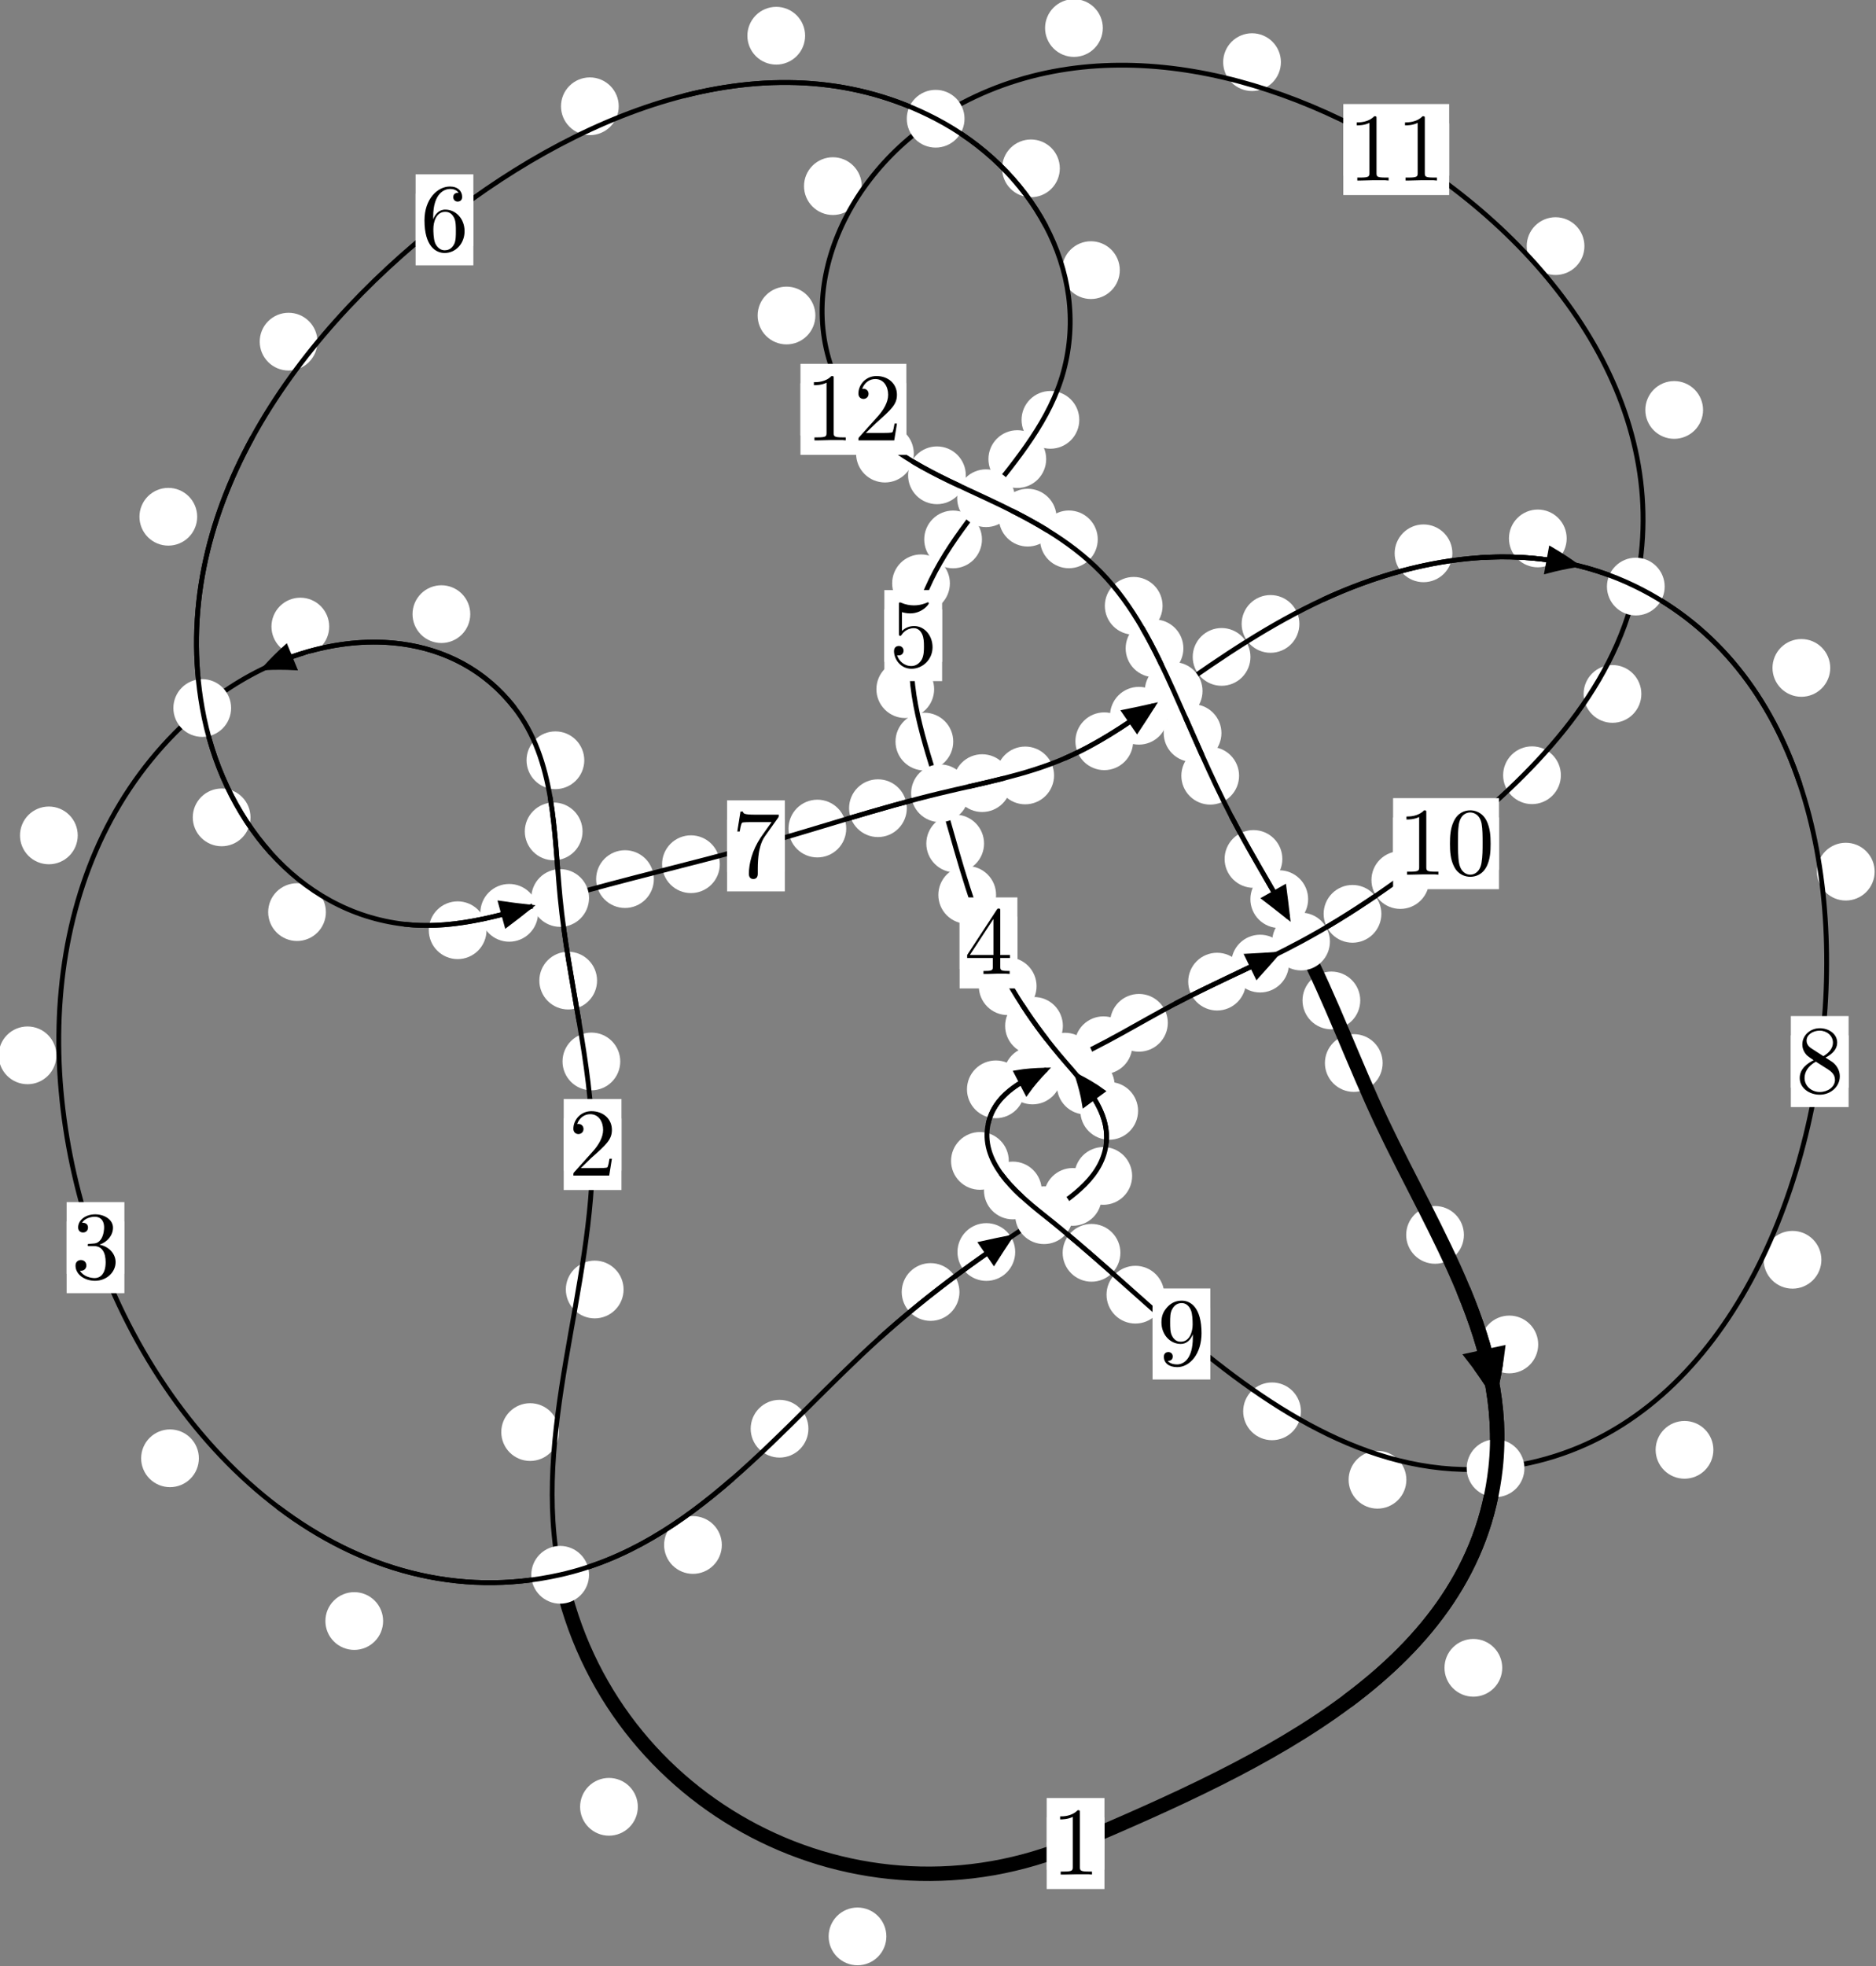 <?xml version="1.0"?>
<!-- Created by MetaPost 1.999 on 2021.07.06:0009 -->
<svg version="1.1" xmlns="http://www.w3.org/2000/svg" xmlns:xlink="http://www.w3.org/1999/xlink" width="194.245" height="203.504" viewBox="0 0 194.245 203.504">
<rect x="0" y="0" width="194.245" height="203.504" fill="#808080" stroke="none"/>
<!-- Original BoundingBox: -58.139374 -40.416061 136.105621 163.087662 -->
  <defs>
    <g transform="scale(0.01,0.01)" id="GLYPHcmr10_48">
      <path style="fill-rule: evenodd;" d="M460 -320C460 -400,455 -480,420 -554C374 -650,292 -666,250 -666C190 -666,117 -640,76 -547C44 -478,39 -400,39 -320C39 -245,43 -155,84 -79C127 2,200 22,249 22C303 22,379 1,423 -94C455 -163,460 -241,460 -320M249 -0C210 -0,151 -25,133 -121C122 -181,122 -273,122 -332C122 -396,122 -462,130 -516C149 -635,224 -644,249 -644C282 -644,348 -626,367 -527C377 -471,377 -395,377 -332C377 -257,377 -189,366 -125C351 -30,294 -0,249 -0"></path>
    </g>
    <g transform="scale(0.01,0.01)" id="GLYPHcmr10_49">
      <path style="fill-rule: evenodd;" d="M294 -640C294 -664,294 -666,271 -666C209 -602,121 -602,89 -602L89 -571C109 -571,168 -571,220 -597L220 -79C220 -43,217 -31,127 -31L95 -31L95 -0L257 -0L130 -3L217 -3L257 -3L297 -3L384 -3L419 -0L419 -31L387 -31C297 -31,294 -42,294 -79"></path>
    </g>
    <g transform="scale(0.01,0.01)" id="GLYPHcmr10_50">
      <path style="fill-rule: evenodd;" d="M127 -77L233 -180C389 -318,449 -372,449 -472C449 -586,359 -666,237 -666C124 -666,50 -574,50 -485C50 -429,100 -429,103 -429C120 -429,155 -441,155 -482C155 -508,137 -534,102 -534C94 -534,92 -534,89 -533C112 -598,166 -635,224 -635C315 -635,358 -554,358 -472C358 -392,308 -313,253 -251L61 -37C50 -26,50 -24,50 -0L421 -0L449 -174L424 -174C419 -144,412 -100,402 -85C395 -77,329 -77,307 -77"></path>
    </g>
    <g transform="scale(0.01,0.01)" id="GLYPHcmr10_51">
      <path style="fill-rule: evenodd;" d="M290 -352C372 -379,430 -449,430 -528C430 -610,342 -666,246 -666C145 -666,69 -606,69 -530C69 -497,91 -478,120 -478C151 -478,171 -500,171 -529C171 -579,124 -579,109 -579C140 -628,206 -641,242 -641C283 -641,338 -619,338 -529C338 -517,336 -459,310 -415C280 -367,246 -364,221 -363C213 -362,189 -360,182 -360C174 -359,167 -358,167 -348C167 -337,174 -337,191 -337L235 -337C317 -337,354 -269,354 -171C354 -35,285 -6,241 -6C198 -6,123 -23,88 -82C123 -77,154 -99,154 -137C154 -173,127 -193,98 -193C74 -193,42 -179,42 -135C42 -44,135 22,244 22C366 22,457 -69,457 -171C457 -253,394 -331,290 -352"></path>
    </g>
    <g transform="scale(0.01,0.01)" id="GLYPHcmr10_52">
      <path style="fill-rule: evenodd;" d="M294 -165L294 -78C294 -42,292 -31,218 -31L197 -31L197 -0L332 -0L238 -3L290 -3L332 -3L374 -3L427 -3L468 -0L468 -31L447 -31C373 -31,371 -42,371 -78L371 -165L471 -165L471 -196L371 -196L371 -651C371 -671,371 -677,355 -677C346 -677,343 -677,335 -665L28 -196L28 -165M300 -196L56 -196L300 -569"></path>
    </g>
    <g transform="scale(0.01,0.01)" id="GLYPHcmr10_53">
      <path style="fill-rule: evenodd;" d="M449 -201C449 -320,367 -420,259 -420C211 -420,168 -404,132 -369L132 -564C152 -558,185 -551,217 -551C340 -551,410 -642,410 -655C410 -661,407 -666,400 -666C399 -666,397 -666,392 -663C372 -654,323 -634,256 -634C216 -634,170 -641,123 -662C115 -665,113 -665,111 -665C101 -665,101 -657,101 -641L101 -345C101 -327,101 -319,115 -319C122 -319,124 -322,128 -328C139 -344,176 -398,257 -398C309 -398,334 -352,342 -334C358 -297,360 -258,360 -208C360 -173,360 -113,336 -71C312 -32,275 -6,229 -6C156 -6,99 -59,82 -118C85 -117,88 -116,99 -116C132 -116,149 -141,149 -165C149 -189,132 -214,99 -214C85 -214,50 -207,50 -161C50 -75,119 22,231 22C347 22,449 -74,449 -201"></path>
    </g>
    <g transform="scale(0.01,0.01)" id="GLYPHcmr10_54">
      <path style="fill-rule: evenodd;" d="M132 -328L132 -352C132 -605,256 -641,307 -641C331 -641,373 -635,395 -601C380 -601,340 -601,340 -556C340 -525,364 -510,386 -510C402 -510,432 -519,432 -558C432 -618,388 -666,305 -666C177 -666,42 -537,42 -316C42 -49,158 22,251 22C362 22,457 -72,457 -204C457 -331,368 -427,257 -427C189 -427,152 -376,132 -328M251 -6C188 -6,158 -66,152 -81C134 -128,134 -208,134 -226C134 -304,166 -404,256 -404C272 -404,318 -404,349 -342C367 -305,367 -254,367 -205C367 -157,367 -107,350 -71C320 -11,274 -6,251 -6"></path>
    </g>
    <g transform="scale(0.01,0.01)" id="GLYPHcmr10_55">
      <path style="fill-rule: evenodd;" d="M476 -609C485 -621,485 -623,485 -644L242 -644C120 -644,118 -657,114 -676L89 -676L56 -470L81 -470C84 -486,93 -549,106 -561C113 -567,191 -567,204 -567L411 -567C400 -551,321 -442,299 -409C209 -274,176 -135,176 -33C176 -23,176 22,222 22C268 22,268 -23,268 -33L268 -84C268 -139,271 -194,279 -248C283 -271,297 -357,341 -419"></path>
    </g>
    <g transform="scale(0.01,0.01)" id="GLYPHcmr10_56">
      <path style="fill-rule: evenodd;" d="M163 -457C117 -487,113 -521,113 -538C113 -599,178 -641,249 -641C322 -641,386 -589,386 -517C386 -460,347 -412,287 -377M309 -362C381 -399,430 -451,430 -517C430 -609,341 -666,250 -666C150 -666,69 -592,69 -499C69 -481,71 -436,113 -389C124 -377,161 -352,186 -335C128 -306,42 -250,42 -151C42 -45,144 22,249 22C362 22,457 -61,457 -168C457 -204,446 -249,408 -291C389 -312,373 -322,309 -362M209 -320L332 -242C360 -223,407 -193,407 -132C407 -58,332 -6,250 -6C164 -6,92 -68,92 -151C92 -209,124 -273,209 -320"></path>
    </g>
    <g transform="scale(0.01,0.01)" id="GLYPHcmr10_57">
      <path style="fill-rule: evenodd;" d="M367 -318L367 -286C367 -52,263 -6,205 -6C188 -6,134 -8,107 -42C151 -42,159 -71,159 -88C159 -119,135 -134,113 -134C97 -134,67 -125,67 -86C67 -19,121 22,206 22C335 22,457 -114,457 -329C457 -598,342 -666,253 -666C198 -666,149 -648,106 -603C65 -558,42 -516,42 -441C42 -316,130 -218,242 -218C303 -218,344 -260,367 -318M243 -241C227 -241,181 -241,150 -304C132 -341,132 -391,132 -440C132 -494,132 -541,153 -578C180 -628,218 -641,253 -641C299 -641,332 -607,349 -562C361 -530,365 -467,365 -421C365 -338,331 -241,243 -241"></path>
    </g>
  </defs>
  <path d="M91.776 200.427C91.776 199.635,91.461 198.874,90.901 198.314C90.34 197.754,89.58 197.439,88.787 197.439C87.995 197.439,87.235 197.754,86.674 198.314C86.114 198.874,85.799 199.635,85.799 200.427C85.799 201.22,86.114 201.98,86.674 202.541C87.235 203.101,87.995 203.416,88.787 203.416C89.58 203.416,90.34 203.101,90.901 202.541C91.461 201.98,91.776 201.22,91.776 200.427Z" style="fill: rgb(100%,100%,100%);stroke: none;"></path>
  <path d="M114.356 190.816C114.356 190.023,114.041 189.263,113.48 188.703C112.92 188.142,112.16 187.827,111.367 187.827C110.574 187.827,109.814 188.142,109.254 188.703C108.693 189.263,108.378 190.023,108.378 190.816C108.378 191.609,108.693 192.369,109.254 192.93C109.814 193.49,110.574 193.805,111.367 193.805C112.16 193.805,112.92 193.49,113.48 192.93C114.041 192.369,114.356 191.609,114.356 190.816Z" style="fill: rgb(100%,100%,100%);stroke: none;"></path>
  <path d="M57.88 148.227C57.88 147.435,57.565 146.675,57.005 146.114C56.444 145.554,55.684 145.239,54.891 145.239C54.099 145.239,53.338 145.554,52.778 146.114C52.218 146.675,51.903 147.435,51.903 148.227C51.903 149.02,52.218 149.78,52.778 150.341C53.338 150.901,54.099 151.216,54.891 151.216C55.684 151.216,56.444 150.901,57.005 150.341C57.565 149.78,57.88 149.02,57.88 148.227Z" style="fill: rgb(100%,100%,100%);stroke: none;"></path>
  <path d="M66.042 187.014C66.042 186.221,65.727 185.461,65.167 184.901C64.606 184.34,63.846 184.025,63.053 184.025C62.261 184.025,61.501 184.34,60.94 184.901C60.38 185.461,60.065 186.221,60.065 187.014C60.065 187.807,60.38 188.567,60.94 189.127C61.501 189.688,62.261 190.003,63.053 190.003C63.846 190.003,64.606 189.688,65.167 189.127C65.727 188.567,66.042 187.807,66.042 187.014Z" style="fill: rgb(100%,100%,100%);stroke: none;"></path>
  <path d="M64.222 109.866C64.222 109.073,63.908 108.313,63.347 107.753C62.787 107.192,62.026 106.877,61.234 106.877C60.441 106.877,59.681 107.192,59.12 107.753C58.56 108.313,58.245 109.073,58.245 109.866C58.245 110.659,58.56 111.419,59.12 111.979C59.681 112.54,60.441 112.855,61.234 112.855C62.026 112.855,62.787 112.54,63.347 111.979C63.908 111.419,64.222 110.659,64.222 109.866Z" style="fill: rgb(100%,100%,100%);stroke: none;"></path>
  <path d="M64.567 133.47C64.567 132.677,64.252 131.917,63.691 131.357C63.131 130.796,62.371 130.481,61.578 130.481C60.785 130.481,60.025 130.796,59.465 131.357C58.904 131.917,58.589 132.677,58.589 133.47C58.589 134.263,58.904 135.023,59.465 135.583C60.025 136.144,60.785 136.459,61.578 136.459C62.371 136.459,63.131 136.144,63.691 135.583C64.252 135.023,64.567 134.263,64.567 133.47Z" style="fill: rgb(100%,100%,100%);stroke: none;"></path>
  <path d="M60.318 86.054C60.318 85.261,60.003 84.501,59.442 83.94C58.882 83.38,58.122 83.065,57.329 83.065C56.536 83.065,55.776 83.38,55.216 83.94C54.655 84.501,54.34 85.261,54.34 86.054C54.34 86.846,54.655 87.606,55.216 88.167C55.776 88.727,56.536 89.042,57.329 89.042C58.122 89.042,58.882 88.727,59.442 88.167C60.003 87.606,60.318 86.846,60.318 86.054Z" style="fill: rgb(100%,100%,100%);stroke: none;"></path>
  <path d="M61.821 101.497C61.821 100.705,61.506 99.945,60.946 99.384C60.385 98.824,59.625 98.509,58.832 98.509C58.04 98.509,57.28 98.824,56.719 99.384C56.159 99.945,55.844 100.705,55.844 101.497C55.844 102.29,56.159 103.05,56.719 103.611C57.28 104.171,58.04 104.486,58.832 104.486C59.625 104.486,60.385 104.171,60.946 103.611C61.506 103.05,61.821 102.29,61.821 101.497Z" style="fill: rgb(100%,100%,100%);stroke: none;"></path>
  <path d="M48.691 63.567C48.691 62.774,48.377 62.014,47.816 61.453C47.256 60.893,46.495 60.578,45.703 60.578C44.91 60.578,44.15 60.893,43.589 61.453C43.029 62.014,42.714 62.774,42.714 63.567C42.714 64.359,43.029 65.119,43.589 65.68C44.15 66.24,44.91 66.555,45.703 66.555C46.495 66.555,47.256 66.24,47.816 65.68C48.377 65.119,48.691 64.359,48.691 63.567Z" style="fill: rgb(100%,100%,100%);stroke: none;"></path>
  <path d="M60.497 78.692C60.497 77.899,60.182 77.139,59.621 76.578C59.061 76.018,58.301 75.703,57.508 75.703C56.715 75.703,55.955 76.018,55.395 76.578C54.834 77.139,54.519 77.899,54.519 78.692C54.519 79.484,54.834 80.244,55.395 80.805C55.955 81.365,56.715 81.68,57.508 81.68C58.301 81.68,59.061 81.365,59.621 80.805C60.182 80.244,60.497 79.484,60.497 78.692Z" style="fill: rgb(100%,100%,100%);stroke: none;"></path>
  <path d="M8.048 86.469C8.048 85.676,7.733 84.916,7.172 84.355C6.612 83.795,5.851 83.48,5.059 83.48C4.266 83.48,3.506 83.795,2.945 84.355C2.385 84.916,2.07 85.676,2.07 86.469C2.07 87.261,2.385 88.021,2.945 88.582C3.506 89.142,4.266 89.457,5.059 89.457C5.851 89.457,6.612 89.142,7.172 88.582C7.733 88.021,8.048 87.261,8.048 86.469Z" style="fill: rgb(100%,100%,100%);stroke: none;"></path>
  <path d="M34.085 64.853C34.085 64.06,33.77 63.3,33.21 62.739C32.649 62.179,31.889 61.864,31.096 61.864C30.304 61.864,29.544 62.179,28.983 62.739C28.423 63.3,28.108 64.06,28.108 64.853C28.108 65.645,28.423 66.406,28.983 66.966C29.544 67.527,30.304 67.841,31.096 67.841C31.889 67.841,32.649 67.527,33.21 66.966C33.77 66.406,34.085 65.645,34.085 64.853Z" style="fill: rgb(100%,100%,100%);stroke: none;"></path>
  <path d="M20.592 150.94C20.592 150.148,20.277 149.388,19.716 148.827C19.156 148.267,18.396 147.952,17.603 147.952C16.81 147.952,16.05 148.267,15.49 148.827C14.929 149.388,14.614 150.148,14.614 150.94C14.614 151.733,14.929 152.493,15.49 153.054C16.05 153.614,16.81 153.929,17.603 153.929C18.396 153.929,19.156 153.614,19.716 153.054C20.277 152.493,20.592 151.733,20.592 150.94Z" style="fill: rgb(100%,100%,100%);stroke: none;"></path>
  <path d="M5.838 109.234C5.838 108.441,5.523 107.681,4.963 107.12C4.402 106.56,3.642 106.245,2.849 106.245C2.057 106.245,1.297 106.56,0.736 107.12C0.176 107.681,-0.139 108.441,-0.139 109.234C-0.139 110.026,0.176 110.786,0.736 111.347C1.297 111.907,2.057 112.222,2.849 112.222C3.642 112.222,4.402 111.907,4.963 111.347C5.523 110.786,5.838 110.026,5.838 109.234Z" style="fill: rgb(100%,100%,100%);stroke: none;"></path>
  <path d="M74.739 159.914C74.739 159.122,74.424 158.361,73.864 157.801C73.303 157.24,72.543 156.925,71.751 156.925C70.958 156.925,70.198 157.24,69.637 157.801C69.077 158.361,68.762 159.122,68.762 159.914C68.762 160.707,69.077 161.467,69.637 162.028C70.198 162.588,70.958 162.903,71.751 162.903C72.543 162.903,73.303 162.588,73.864 162.028C74.424 161.467,74.739 160.707,74.739 159.914Z" style="fill: rgb(100%,100%,100%);stroke: none;"></path>
  <path d="M39.669 167.784C39.669 166.992,39.354 166.232,38.794 165.671C38.233 165.111,37.473 164.796,36.68 164.796C35.888 164.796,35.127 165.111,34.567 165.671C34.006 166.232,33.692 166.992,33.692 167.784C33.692 168.577,34.006 169.337,34.567 169.898C35.127 170.458,35.888 170.773,36.68 170.773C37.473 170.773,38.233 170.458,38.794 169.898C39.354 169.337,39.669 168.577,39.669 167.784Z" style="fill: rgb(100%,100%,100%);stroke: none;"></path>
  <path d="M99.343 133.728C99.343 132.935,99.028 132.175,98.468 131.615C97.908 131.054,97.147 130.739,96.355 130.739C95.562 130.739,94.802 131.054,94.241 131.615C93.681 132.175,93.366 132.935,93.366 133.728C93.366 134.521,93.681 135.281,94.241 135.841C94.802 136.402,95.562 136.717,96.355 136.717C97.147 136.717,97.908 136.402,98.468 135.841C99.028 135.281,99.343 134.521,99.343 133.728Z" style="fill: rgb(100%,100%,100%);stroke: none;"></path>
  <path d="M83.705 147.879C83.705 147.086,83.39 146.326,82.829 145.766C82.269 145.205,81.509 144.89,80.716 144.89C79.923 144.89,79.163 145.205,78.603 145.766C78.042 146.326,77.727 147.086,77.727 147.879C77.727 148.672,78.042 149.432,78.603 149.992C79.163 150.553,79.923 150.868,80.716 150.868C81.509 150.868,82.269 150.553,82.829 149.992C83.39 149.432,83.705 148.672,83.705 147.879Z" style="fill: rgb(100%,100%,100%);stroke: none;"></path>
  <path d="M114.065 123.886C114.065 123.093,113.75 122.333,113.19 121.772C112.629 121.212,111.869 120.897,111.076 120.897C110.284 120.897,109.524 121.212,108.963 121.772C108.403 122.333,108.088 123.093,108.088 123.886C108.088 124.678,108.403 125.439,108.963 125.999C109.524 126.559,110.284 126.874,111.076 126.874C111.869 126.874,112.629 126.559,113.19 125.999C113.75 125.439,114.065 124.678,114.065 123.886Z" style="fill: rgb(100%,100%,100%);stroke: none;"></path>
  <path d="M105.116 129.591C105.116 128.798,104.801 128.038,104.241 127.477C103.68 126.917,102.92 126.602,102.128 126.602C101.335 126.602,100.575 126.917,100.014 127.477C99.454 128.038,99.139 128.798,99.139 129.591C99.139 130.383,99.454 131.144,100.014 131.704C100.575 132.265,101.335 132.579,102.128 132.579C102.92 132.579,103.68 132.265,104.241 131.704C104.801 131.144,105.116 130.383,105.116 129.591Z" style="fill: rgb(100%,100%,100%);stroke: none;"></path>
  <path d="M117.838 114.981C117.838 114.188,117.523 113.428,116.962 112.868C116.402 112.307,115.641 111.992,114.849 111.992C114.056 111.992,113.296 112.307,112.735 112.868C112.175 113.428,111.86 114.188,111.86 114.981C111.86 115.774,112.175 116.534,112.735 117.094C113.296 117.655,114.056 117.97,114.849 117.97C115.641 117.97,116.402 117.655,116.962 117.094C117.523 116.534,117.838 115.774,117.838 114.981Z" style="fill: rgb(100%,100%,100%);stroke: none;"></path>
  <path d="M117.224 121.714C117.224 120.922,116.909 120.162,116.349 119.601C115.788 119.041,115.028 118.726,114.235 118.726C113.443 118.726,112.683 119.041,112.122 119.601C111.562 120.162,111.247 120.922,111.247 121.714C111.247 122.507,111.562 123.267,112.122 123.828C112.683 124.388,113.443 124.703,114.235 124.703C115.028 124.703,115.788 124.388,116.349 123.828C116.909 123.267,117.224 122.507,117.224 121.714Z" style="fill: rgb(100%,100%,100%);stroke: none;"></path>
  <path d="M110.052 106.184C110.052 105.391,109.737 104.631,109.176 104.07C108.616 103.51,107.856 103.195,107.063 103.195C106.27 103.195,105.51 103.51,104.95 104.07C104.389 104.631,104.074 105.391,104.074 106.184C104.074 106.976,104.389 107.737,104.95 108.297C105.51 108.858,106.27 109.172,107.063 109.172C107.856 109.172,108.616 108.858,109.176 108.297C109.737 107.737,110.052 106.976,110.052 106.184Z" style="fill: rgb(100%,100%,100%);stroke: none;"></path>
  <path d="M115.413 112.369C115.413 111.576,115.099 110.816,114.538 110.255C113.978 109.695,113.217 109.38,112.425 109.38C111.632 109.38,110.872 109.695,110.311 110.255C109.751 110.816,109.436 111.576,109.436 112.369C109.436 113.161,109.751 113.922,110.311 114.482C110.872 115.043,111.632 115.357,112.425 115.357C113.217 115.357,113.978 115.043,114.538 114.482C115.099 113.922,115.413 113.161,115.413 112.369Z" style="fill: rgb(100%,100%,100%);stroke: none;"></path>
  <path d="M103.136 92.627C103.136 91.835,102.821 91.074,102.261 90.514C101.7 89.953,100.94 89.639,100.148 89.639C99.355 89.639,98.595 89.953,98.034 90.514C97.474 91.074,97.159 91.835,97.159 92.627C97.159 93.42,97.474 94.18,98.034 94.741C98.595 95.301,99.355 95.616,100.148 95.616C100.94 95.616,101.7 95.301,102.261 94.741C102.821 94.18,103.136 93.42,103.136 92.627Z" style="fill: rgb(100%,100%,100%);stroke: none;"></path>
  <path d="M107.327 102.078C107.327 101.285,107.012 100.525,106.452 99.964C105.892 99.404,105.131 99.089,104.339 99.089C103.546 99.089,102.786 99.404,102.225 99.964C101.665 100.525,101.35 101.285,101.35 102.078C101.35 102.87,101.665 103.63,102.225 104.191C102.786 104.751,103.546 105.066,104.339 105.066C105.131 105.066,105.892 104.751,106.452 104.191C107.012 103.63,107.327 102.87,107.327 102.078Z" style="fill: rgb(100%,100%,100%);stroke: none;"></path>
  <path d="M98.7 76.758C98.7 75.965,98.386 75.205,97.825 74.645C97.265 74.084,96.504 73.769,95.712 73.769C94.919 73.769,94.159 74.084,93.598 74.645C93.038 75.205,92.723 75.965,92.723 76.758C92.723 77.551,93.038 78.311,93.598 78.871C94.159 79.432,94.919 79.747,95.712 79.747C96.504 79.747,97.265 79.432,97.825 78.871C98.386 78.311,98.7 77.551,98.7 76.758Z" style="fill: rgb(100%,100%,100%);stroke: none;"></path>
  <path d="M101.891 87.309C101.891 86.516,101.576 85.756,101.015 85.196C100.455 84.635,99.695 84.32,98.902 84.32C98.109 84.32,97.349 84.635,96.789 85.196C96.228 85.756,95.913 86.516,95.913 87.309C95.913 88.102,96.228 88.862,96.789 89.422C97.349 89.983,98.109 90.298,98.902 90.298C99.695 90.298,100.455 89.983,101.015 89.422C101.576 88.862,101.891 88.102,101.891 87.309Z" style="fill: rgb(100%,100%,100%);stroke: none;"></path>
  <path d="M98.353 60.377C98.353 59.584,98.038 58.824,97.477 58.263C96.917 57.703,96.156 57.388,95.364 57.388C94.571 57.388,93.811 57.703,93.25 58.263C92.69 58.824,92.375 59.584,92.375 60.377C92.375 61.169,92.69 61.93,93.25 62.49C93.811 63.051,94.571 63.365,95.364 63.365C96.156 63.365,96.917 63.051,97.477 62.49C98.038 61.93,98.353 61.169,98.353 60.377Z" style="fill: rgb(100%,100%,100%);stroke: none;"></path>
  <path d="M96.722 71.335C96.722 70.542,96.407 69.782,95.847 69.221C95.286 68.661,94.526 68.346,93.733 68.346C92.941 68.346,92.181 68.661,91.62 69.221C91.06 69.782,90.745 70.542,90.745 71.335C90.745 72.127,91.06 72.888,91.62 73.448C92.181 74.009,92.941 74.323,93.733 74.323C94.526 74.323,95.286 74.009,95.847 73.448C96.407 72.888,96.722 72.127,96.722 71.335Z" style="fill: rgb(100%,100%,100%);stroke: none;"></path>
  <path d="M108.323 47.518C108.323 46.726,108.008 45.965,107.448 45.405C106.887 44.844,106.127 44.53,105.334 44.53C104.542 44.53,103.781 44.844,103.221 45.405C102.66 45.965,102.345 46.726,102.345 47.518C102.345 48.311,102.66 49.071,103.221 49.632C103.781 50.192,104.542 50.507,105.334 50.507C106.127 50.507,106.887 50.192,107.448 49.632C108.008 49.071,108.323 48.311,108.323 47.518Z" style="fill: rgb(100%,100%,100%);stroke: none;"></path>
  <path d="M101.675 55.834C101.675 55.041,101.36 54.281,100.799 53.721C100.239 53.16,99.479 52.845,98.686 52.845C97.893 52.845,97.133 53.16,96.573 53.721C96.012 54.281,95.697 55.041,95.697 55.834C95.697 56.627,96.012 57.387,96.573 57.947C97.133 58.508,97.893 58.823,98.686 58.823C99.479 58.823,100.239 58.508,100.799 57.947C101.36 57.387,101.675 56.627,101.675 55.834Z" style="fill: rgb(100%,100%,100%);stroke: none;"></path>
  <path d="M115.945 27.961C115.945 27.168,115.63 26.408,115.07 25.848C114.509 25.287,113.749 24.972,112.957 24.972C112.164 24.972,111.404 25.287,110.843 25.848C110.283 26.408,109.968 27.168,109.968 27.961C109.968 28.754,110.283 29.514,110.843 30.074C111.404 30.635,112.164 30.95,112.957 30.95C113.749 30.95,114.509 30.635,115.07 30.074C115.63 29.514,115.945 28.754,115.945 27.961Z" style="fill: rgb(100%,100%,100%);stroke: none;"></path>
  <path d="M111.751 43.457C111.751 42.665,111.436 41.904,110.876 41.344C110.315 40.784,109.555 40.469,108.763 40.469C107.97 40.469,107.21 40.784,106.649 41.344C106.089 41.904,105.774 42.665,105.774 43.457C105.774 44.25,106.089 45.01,106.649 45.571C107.21 46.131,107.97 46.446,108.763 46.446C109.555 46.446,110.315 46.131,110.876 45.571C111.436 45.01,111.751 44.25,111.751 43.457Z" style="fill: rgb(100%,100%,100%);stroke: none;"></path>
  <path d="M83.363 3.698C83.363 2.905,83.048 2.145,82.487 1.584C81.927 1.024,81.167 0.709,80.374 0.709C79.581 0.709,78.821 1.024,78.261 1.584C77.7 2.145,77.385 2.905,77.385 3.698C77.385 4.49,77.7 5.251,78.261 5.811C78.821 6.372,79.581 6.687,80.374 6.687C81.167 6.687,81.927 6.372,82.487 5.811C83.048 5.251,83.363 4.49,83.363 3.698Z" style="fill: rgb(100%,100%,100%);stroke: none;"></path>
  <path d="M109.736 17.426C109.736 16.633,109.421 15.873,108.861 15.312C108.3 14.752,107.54 14.437,106.747 14.437C105.955 14.437,105.194 14.752,104.634 15.312C104.073 15.873,103.759 16.633,103.759 17.426C103.759 18.218,104.073 18.978,104.634 19.539C105.194 20.099,105.955 20.414,106.747 20.414C107.54 20.414,108.3 20.099,108.861 19.539C109.421 18.978,109.736 18.218,109.736 17.426Z" style="fill: rgb(100%,100%,100%);stroke: none;"></path>
  <path d="M32.869 35.362C32.869 34.569,32.554 33.809,31.993 33.249C31.433 32.688,30.673 32.373,29.88 32.373C29.087 32.373,28.327 32.688,27.767 33.249C27.206 33.809,26.891 34.569,26.891 35.362C26.891 36.155,27.206 36.915,27.767 37.475C28.327 38.036,29.087 38.351,29.88 38.351C30.673 38.351,31.433 38.036,31.993 37.475C32.554 36.915,32.869 36.155,32.869 35.362Z" style="fill: rgb(100%,100%,100%);stroke: none;"></path>
  <path d="M64.064 11.001C64.064 10.208,63.749 9.448,63.188 8.887C62.628 8.327,61.868 8.012,61.075 8.012C60.282 8.012,59.522 8.327,58.962 8.887C58.401 9.448,58.086 10.208,58.086 11.001C58.086 11.793,58.401 12.554,58.962 13.114C59.522 13.674,60.282 13.989,61.075 13.989C61.868 13.989,62.628 13.674,63.188 13.114C63.749 12.554,64.064 11.793,64.064 11.001Z" style="fill: rgb(100%,100%,100%);stroke: none;"></path>
  <path d="M25.938 84.603C25.938 83.811,25.623 83.05,25.062 82.49C24.502 81.93,23.742 81.615,22.949 81.615C22.156 81.615,21.396 81.93,20.836 82.49C20.275 83.05,19.96 83.811,19.96 84.603C19.96 85.396,20.275 86.156,20.836 86.717C21.396 87.277,22.156 87.592,22.949 87.592C23.742 87.592,24.502 87.277,25.062 86.717C25.623 86.156,25.938 85.396,25.938 84.603Z" style="fill: rgb(100%,100%,100%);stroke: none;"></path>
  <path d="M20.416 53.486C20.416 52.694,20.101 51.934,19.541 51.373C18.98 50.813,18.22 50.498,17.428 50.498C16.635 50.498,15.875 50.813,15.314 51.373C14.754 51.934,14.439 52.694,14.439 53.486C14.439 54.279,14.754 55.039,15.314 55.6C15.875 56.16,16.635 56.475,17.428 56.475C18.22 56.475,18.98 56.16,19.541 55.6C20.101 55.039,20.416 54.279,20.416 53.486Z" style="fill: rgb(100%,100%,100%);stroke: none;"></path>
  <path d="M50.375 96.284C50.375 95.491,50.06 94.731,49.5 94.17C48.939 93.61,48.179 93.295,47.386 93.295C46.594 93.295,45.833 93.61,45.273 94.17C44.712 94.731,44.398 95.491,44.398 96.284C44.398 97.076,44.712 97.836,45.273 98.397C45.833 98.957,46.594 99.272,47.386 99.272C48.179 99.272,48.939 98.957,49.5 98.397C50.06 97.836,50.375 97.076,50.375 96.284Z" style="fill: rgb(100%,100%,100%);stroke: none;"></path>
  <path d="M33.744 94.408C33.744 93.615,33.429 92.855,32.869 92.294C32.308 91.734,31.548 91.419,30.755 91.419C29.963 91.419,29.203 91.734,28.642 92.294C28.082 92.855,27.767 93.615,27.767 94.408C27.767 95.2,28.082 95.96,28.642 96.521C29.203 97.081,29.963 97.396,30.755 97.396C31.548 97.396,32.308 97.081,32.869 96.521C33.429 95.96,33.744 95.2,33.744 94.408Z" style="fill: rgb(100%,100%,100%);stroke: none;"></path>
  <path d="M67.703 90.991C67.703 90.198,67.388 89.438,66.828 88.877C66.267 88.317,65.507 88.002,64.714 88.002C63.922 88.002,63.161 88.317,62.601 88.877C62.04 89.438,61.725 90.198,61.725 90.991C61.725 91.783,62.04 92.543,62.601 93.104C63.161 93.664,63.922 93.979,64.714 93.979C65.507 93.979,66.267 93.664,66.828 93.104C67.388 92.543,67.703 91.783,67.703 90.991Z" style="fill: rgb(100%,100%,100%);stroke: none;"></path>
  <path d="M55.714 94.483C55.714 93.69,55.399 92.93,54.838 92.37C54.278 91.809,53.518 91.494,52.725 91.494C51.932 91.494,51.172 91.809,50.612 92.37C50.051 92.93,49.736 93.69,49.736 94.483C49.736 95.276,50.051 96.036,50.612 96.596C51.172 97.157,51.932 97.472,52.725 97.472C53.518 97.472,54.278 97.157,54.838 96.596C55.399 96.036,55.714 95.276,55.714 94.483Z" style="fill: rgb(100%,100%,100%);stroke: none;"></path>
  <path d="M87.621 85.761C87.621 84.968,87.306 84.208,86.746 83.647C86.185 83.087,85.425 82.772,84.632 82.772C83.84 82.772,83.08 83.087,82.519 83.647C81.959 84.208,81.644 84.968,81.644 85.761C81.644 86.553,81.959 87.313,82.519 87.874C83.08 88.434,83.84 88.749,84.632 88.749C85.425 88.749,86.185 88.434,86.746 87.874C87.306 87.313,87.621 86.553,87.621 85.761Z" style="fill: rgb(100%,100%,100%);stroke: none;"></path>
  <path d="M74.53 89.449C74.53 88.657,74.215 87.896,73.655 87.336C73.094 86.775,72.334 86.461,71.541 86.461C70.749 86.461,69.988 86.775,69.428 87.336C68.868 87.896,68.553 88.657,68.553 89.449C68.553 90.242,68.868 91.002,69.428 91.563C69.988 92.123,70.749 92.438,71.541 92.438C72.334 92.438,73.094 92.123,73.655 91.563C74.215 91.002,74.53 90.242,74.53 89.449Z" style="fill: rgb(100%,100%,100%);stroke: none;"></path>
  <path d="M104.684 81.058C104.684 80.265,104.37 79.505,103.809 78.945C103.249 78.384,102.488 78.069,101.696 78.069C100.903 78.069,100.143 78.384,99.582 78.945C99.022 79.505,98.707 80.265,98.707 81.058C98.707 81.851,99.022 82.611,99.582 83.171C100.143 83.732,100.903 84.047,101.696 84.047C102.488 84.047,103.249 83.732,103.809 83.171C104.37 82.611,104.684 81.851,104.684 81.058Z" style="fill: rgb(100%,100%,100%);stroke: none;"></path>
  <path d="M93.893 83.652C93.893 82.86,93.578 82.099,93.017 81.539C92.457 80.978,91.697 80.664,90.904 80.664C90.111 80.664,89.351 80.978,88.791 81.539C88.23 82.099,87.915 82.86,87.915 83.652C87.915 84.445,88.23 85.205,88.791 85.766C89.351 86.326,90.111 86.641,90.904 86.641C91.697 86.641,92.457 86.326,93.017 85.766C93.578 85.205,93.893 84.445,93.893 83.652Z" style="fill: rgb(100%,100%,100%);stroke: none;"></path>
  <path d="M117.327 76.724C117.327 75.931,117.012 75.171,116.452 74.611C115.891 74.05,115.131 73.735,114.338 73.735C113.546 73.735,112.785 74.05,112.225 74.611C111.664 75.171,111.35 75.931,111.35 76.724C111.35 77.517,111.664 78.277,112.225 78.837C112.785 79.398,113.546 79.713,114.338 79.713C115.131 79.713,115.891 79.398,116.452 78.837C117.012 78.277,117.327 77.517,117.327 76.724Z" style="fill: rgb(100%,100%,100%);stroke: none;"></path>
  <path d="M109.139 80.262C109.139 79.469,108.824 78.709,108.264 78.149C107.703 77.588,106.943 77.273,106.15 77.273C105.357 77.273,104.597 77.588,104.037 78.149C103.476 78.709,103.161 79.469,103.161 80.262C103.161 81.055,103.476 81.815,104.037 82.375C104.597 82.936,105.357 83.251,106.15 83.251C106.943 83.251,107.703 82.936,108.264 82.375C108.824 81.815,109.139 81.055,109.139 80.262Z" style="fill: rgb(100%,100%,100%);stroke: none;"></path>
  <path d="M129.475 67.994C129.475 67.201,129.16 66.441,128.599 65.881C128.039 65.32,127.279 65.005,126.486 65.005C125.693 65.005,124.933 65.32,124.372 65.881C123.812 66.441,123.497 67.201,123.497 67.994C123.497 68.787,123.812 69.547,124.372 70.107C124.933 70.668,125.693 70.983,126.486 70.983C127.279 70.983,128.039 70.668,128.599 70.107C129.16 69.547,129.475 68.787,129.475 67.994Z" style="fill: rgb(100%,100%,100%);stroke: none;"></path>
  <path d="M120.91 74.083C120.91 73.29,120.595 72.53,120.035 71.97C119.474 71.409,118.714 71.094,117.922 71.094C117.129 71.094,116.369 71.409,115.808 71.97C115.248 72.53,114.933 73.29,114.933 74.083C114.933 74.876,115.248 75.636,115.808 76.196C116.369 76.757,117.129 77.072,117.922 77.072C118.714 77.072,119.474 76.757,120.035 76.196C120.595 75.636,120.91 74.876,120.91 74.083Z" style="fill: rgb(100%,100%,100%);stroke: none;"></path>
  <path d="M150.383 57.271C150.383 56.478,150.068 55.718,149.508 55.158C148.947 54.597,148.187 54.282,147.395 54.282C146.602 54.282,145.842 54.597,145.281 55.158C144.721 55.718,144.406 56.478,144.406 57.271C144.406 58.064,144.721 58.824,145.281 59.384C145.842 59.945,146.602 60.26,147.395 60.26C148.187 60.26,148.947 59.945,149.508 59.384C150.068 58.824,150.383 58.064,150.383 57.271Z" style="fill: rgb(100%,100%,100%);stroke: none;"></path>
  <path d="M134.54 64.579C134.54 63.787,134.226 63.026,133.665 62.466C133.105 61.905,132.344 61.591,131.552 61.591C130.759 61.591,129.999 61.905,129.438 62.466C128.878 63.026,128.563 63.787,128.563 64.579C128.563 65.372,128.878 66.132,129.438 66.693C129.999 67.253,130.759 67.568,131.552 67.568C132.344 67.568,133.105 67.253,133.665 66.693C134.226 66.132,134.54 65.372,134.54 64.579Z" style="fill: rgb(100%,100%,100%);stroke: none;"></path>
  <path d="M189.506 69.132C189.506 68.34,189.191 67.58,188.63 67.019C188.07 66.459,187.31 66.144,186.517 66.144C185.724 66.144,184.964 66.459,184.404 67.019C183.843 67.58,183.528 68.34,183.528 69.132C183.528 69.925,183.843 70.685,184.404 71.246C184.964 71.806,185.724 72.121,186.517 72.121C187.31 72.121,188.07 71.806,188.63 71.246C189.191 70.685,189.506 69.925,189.506 69.132Z" style="fill: rgb(100%,100%,100%);stroke: none;"></path>
  <path d="M162.217 55.73C162.217 54.937,161.903 54.177,161.342 53.617C160.782 53.056,160.021 52.741,159.229 52.741C158.436 52.741,157.676 53.056,157.115 53.617C156.555 54.177,156.24 54.937,156.24 55.73C156.24 56.523,156.555 57.283,157.115 57.843C157.676 58.404,158.436 58.719,159.229 58.719C160.021 58.719,160.782 58.404,161.342 57.843C161.903 57.283,162.217 56.523,162.217 55.73Z" style="fill: rgb(100%,100%,100%);stroke: none;"></path>
  <path d="M188.59 130.394C188.59 129.601,188.275 128.841,187.715 128.28C187.154 127.72,186.394 127.405,185.601 127.405C184.809 127.405,184.048 127.72,183.488 128.28C182.928 128.841,182.613 129.601,182.613 130.394C182.613 131.186,182.928 131.947,183.488 132.507C184.048 133.068,184.809 133.382,185.601 133.382C186.394 133.382,187.154 133.068,187.715 132.507C188.275 131.947,188.59 131.186,188.59 130.394Z" style="fill: rgb(100%,100%,100%);stroke: none;"></path>
  <path d="M194.106 90.22C194.106 89.427,193.791 88.667,193.23 88.107C192.67 87.546,191.91 87.231,191.117 87.231C190.324 87.231,189.564 87.546,189.004 88.107C188.443 88.667,188.128 89.427,188.128 90.22C188.128 91.013,188.443 91.773,189.004 92.333C189.564 92.894,190.324 93.209,191.117 93.209C191.91 93.209,192.67 92.894,193.23 92.333C193.791 91.773,194.106 91.013,194.106 90.22Z" style="fill: rgb(100%,100%,100%);stroke: none;"></path>
  <path d="M145.618 153.163C145.618 152.37,145.303 151.61,144.742 151.049C144.182 150.489,143.422 150.174,142.629 150.174C141.836 150.174,141.076 150.489,140.516 151.049C139.955 151.61,139.64 152.37,139.64 153.163C139.64 153.955,139.955 154.716,140.516 155.276C141.076 155.836,141.836 156.151,142.629 156.151C143.422 156.151,144.182 155.836,144.742 155.276C145.303 154.716,145.618 153.955,145.618 153.163Z" style="fill: rgb(100%,100%,100%);stroke: none;"></path>
  <path d="M177.406 150.065C177.406 149.273,177.091 148.513,176.531 147.952C175.97 147.392,175.21 147.077,174.417 147.077C173.625 147.077,172.864 147.392,172.304 147.952C171.743 148.513,171.428 149.273,171.428 150.065C171.428 150.858,171.743 151.618,172.304 152.179C172.864 152.739,173.625 153.054,174.417 153.054C175.21 153.054,175.97 152.739,176.531 152.179C177.091 151.618,177.406 150.858,177.406 150.065Z" style="fill: rgb(100%,100%,100%);stroke: none;"></path>
  <path d="M120.55 134.006C120.55 133.213,120.235 132.453,119.674 131.892C119.114 131.332,118.354 131.017,117.561 131.017C116.768 131.017,116.008 131.332,115.448 131.892C114.887 132.453,114.572 133.213,114.572 134.006C114.572 134.798,114.887 135.559,115.448 136.119C116.008 136.68,116.768 136.994,117.561 136.994C118.354 136.994,119.114 136.68,119.674 136.119C120.235 135.559,120.55 134.798,120.55 134.006Z" style="fill: rgb(100%,100%,100%);stroke: none;"></path>
  <path d="M134.699 146.079C134.699 145.287,134.384 144.526,133.824 143.966C133.263 143.405,132.503 143.091,131.71 143.091C130.918 143.091,130.157 143.405,129.597 143.966C129.036 144.526,128.721 145.287,128.721 146.079C128.721 146.872,129.036 147.632,129.597 148.193C130.157 148.753,130.918 149.068,131.71 149.068C132.503 149.068,133.263 148.753,133.824 148.193C134.384 147.632,134.699 146.872,134.699 146.079Z" style="fill: rgb(100%,100%,100%);stroke: none;"></path>
  <path d="M107.861 123.221C107.861 122.428,107.546 121.668,106.985 121.108C106.425 120.547,105.665 120.232,104.872 120.232C104.079 120.232,103.319 120.547,102.759 121.108C102.198 121.668,101.883 122.428,101.883 123.221C101.883 124.014,102.198 124.774,102.759 125.334C103.319 125.895,104.079 126.21,104.872 126.21C105.665 126.21,106.425 125.895,106.985 125.334C107.546 124.774,107.861 124.014,107.861 123.221Z" style="fill: rgb(100%,100%,100%);stroke: none;"></path>
  <path d="M116.007 129.673C116.007 128.88,115.692 128.12,115.132 127.56C114.571 126.999,113.811 126.684,113.018 126.684C112.226 126.684,111.466 126.999,110.905 127.56C110.345 128.12,110.03 128.88,110.03 129.673C110.03 130.466,110.345 131.226,110.905 131.786C111.466 132.347,112.226 132.662,113.018 132.662C113.811 132.662,114.571 132.347,115.132 131.786C115.692 131.226,116.007 130.466,116.007 129.673Z" style="fill: rgb(100%,100%,100%);stroke: none;"></path>
  <path d="M106.1 112.752C106.1 111.959,105.785 111.199,105.224 110.638C104.664 110.078,103.904 109.763,103.111 109.763C102.318 109.763,101.558 110.078,100.998 110.638C100.437 111.199,100.122 111.959,100.122 112.752C100.122 113.544,100.437 114.305,100.998 114.865C101.558 115.426,102.318 115.741,103.111 115.741C103.904 115.741,104.664 115.426,105.224 114.865C105.785 114.305,106.1 113.544,106.1 112.752Z" style="fill: rgb(100%,100%,100%);stroke: none;"></path>
  <path d="M104.453 120.16C104.453 119.367,104.138 118.607,103.577 118.047C103.017 117.486,102.257 117.171,101.464 117.171C100.671 117.171,99.911 117.486,99.351 118.047C98.79 118.607,98.475 119.367,98.475 120.16C98.475 120.953,98.79 121.713,99.351 122.273C99.911 122.834,100.671 123.149,101.464 123.149C102.257 123.149,103.017 122.834,103.577 122.273C104.138 121.713,104.453 120.953,104.453 120.16Z" style="fill: rgb(100%,100%,100%);stroke: none;"></path>
  <path d="M117.244 108.189C117.244 107.396,116.929 106.636,116.369 106.075C115.808 105.515,115.048 105.2,114.255 105.2C113.463 105.2,112.703 105.515,112.142 106.075C111.582 106.636,111.267 107.396,111.267 108.189C111.267 108.981,111.582 109.742,112.142 110.302C112.703 110.863,113.463 111.177,114.255 111.177C115.048 111.177,115.808 110.863,116.369 110.302C116.929 109.742,117.244 108.981,117.244 108.189Z" style="fill: rgb(100%,100%,100%);stroke: none;"></path>
  <path d="M109.9 111.319C109.9 110.526,109.585 109.766,109.024 109.206C108.464 108.645,107.704 108.33,106.911 108.33C106.118 108.33,105.358 108.645,104.798 109.206C104.237 109.766,103.922 110.526,103.922 111.319C103.922 112.112,104.237 112.872,104.798 113.432C105.358 113.993,106.118 114.308,106.911 114.308C107.704 114.308,108.464 113.993,109.024 113.432C109.585 112.872,109.9 112.112,109.9 111.319Z" style="fill: rgb(100%,100%,100%);stroke: none;"></path>
  <path d="M129.009 101.604C129.009 100.811,128.694 100.051,128.133 99.491C127.573 98.93,126.813 98.615,126.02 98.615C125.227 98.615,124.467 98.93,123.907 99.491C123.346 100.051,123.031 100.811,123.031 101.604C123.031 102.397,123.346 103.157,123.907 103.717C124.467 104.278,125.227 104.593,126.02 104.593C126.813 104.593,127.573 104.278,128.133 103.717C128.694 103.157,129.009 102.397,129.009 101.604Z" style="fill: rgb(100%,100%,100%);stroke: none;"></path>
  <path d="M120.918 105.867C120.918 105.074,120.603 104.314,120.042 103.753C119.482 103.193,118.722 102.878,117.929 102.878C117.136 102.878,116.376 103.193,115.816 103.753C115.255 104.314,114.94 105.074,114.94 105.867C114.94 106.659,115.255 107.419,115.816 107.98C116.376 108.54,117.136 108.855,117.929 108.855C118.722 108.855,119.482 108.54,120.042 107.98C120.603 107.419,120.918 106.659,120.918 105.867Z" style="fill: rgb(100%,100%,100%);stroke: none;"></path>
  <path d="M143.03 94.587C143.03 93.794,142.715 93.034,142.155 92.474C141.594 91.913,140.834 91.598,140.041 91.598C139.249 91.598,138.489 91.913,137.928 92.474C137.368 93.034,137.053 93.794,137.053 94.587C137.053 95.38,137.368 96.14,137.928 96.7C138.489 97.261,139.249 97.576,140.041 97.576C140.834 97.576,141.594 97.261,142.155 96.7C142.715 96.14,143.03 95.38,143.03 94.587Z" style="fill: rgb(100%,100%,100%);stroke: none;"></path>
  <path d="M133.462 99.738C133.462 98.945,133.147 98.185,132.586 97.624C132.026 97.064,131.266 96.749,130.473 96.749C129.68 96.749,128.92 97.064,128.36 97.624C127.799 98.185,127.484 98.945,127.484 99.738C127.484 100.53,127.799 101.291,128.36 101.851C128.92 102.412,129.68 102.727,130.473 102.727C131.266 102.727,132.026 102.412,132.586 101.851C133.147 101.291,133.462 100.53,133.462 99.738Z" style="fill: rgb(100%,100%,100%);stroke: none;"></path>
  <path d="M161.615 80.241C161.615 79.448,161.3 78.688,160.74 78.128C160.179 77.567,159.419 77.252,158.627 77.252C157.834 77.252,157.074 77.567,156.513 78.128C155.953 78.688,155.638 79.448,155.638 80.241C155.638 81.034,155.953 81.794,156.513 82.354C157.074 82.915,157.834 83.23,158.627 83.23C159.419 83.23,160.179 82.915,160.74 82.354C161.3 81.794,161.615 81.034,161.615 80.241Z" style="fill: rgb(100%,100%,100%);stroke: none;"></path>
  <path d="M147.98 91.088C147.98 90.295,147.665 89.535,147.105 88.975C146.544 88.414,145.784 88.099,144.991 88.099C144.199 88.099,143.438 88.414,142.878 88.975C142.317 89.535,142.002 90.295,142.002 91.088C142.002 91.881,142.317 92.641,142.878 93.201C143.438 93.762,144.199 94.077,144.991 94.077C145.784 94.077,146.544 93.762,147.105 93.201C147.665 92.641,147.98 91.881,147.98 91.088Z" style="fill: rgb(100%,100%,100%);stroke: none;"></path>
  <path d="M176.338 42.433C176.338 41.64,176.023 40.88,175.463 40.319C174.902 39.759,174.142 39.444,173.349 39.444C172.557 39.444,171.796 39.759,171.236 40.319C170.675 40.88,170.361 41.64,170.361 42.433C170.361 43.225,170.675 43.986,171.236 44.546C171.796 45.106,172.557 45.421,173.349 45.421C174.142 45.421,174.902 45.106,175.463 44.546C176.023 43.986,176.338 43.225,176.338 42.433Z" style="fill: rgb(100%,100%,100%);stroke: none;"></path>
  <path d="M169.949 71.825C169.949 71.032,169.634 70.272,169.074 69.712C168.513 69.151,167.753 68.836,166.96 68.836C166.168 68.836,165.407 69.151,164.847 69.712C164.286 70.272,163.972 71.032,163.972 71.825C163.972 72.618,164.286 73.378,164.847 73.938C165.407 74.499,166.168 74.814,166.96 74.814C167.753 74.814,168.513 74.499,169.074 73.938C169.634 73.378,169.949 72.618,169.949 71.825Z" style="fill: rgb(100%,100%,100%);stroke: none;"></path>
  <path d="M132.627 6.433C132.627 5.64,132.313 4.88,131.752 4.32C131.192 3.759,130.431 3.444,129.639 3.444C128.846 3.444,128.086 3.759,127.525 4.32C126.965 4.88,126.65 5.64,126.65 6.433C126.65 7.226,126.965 7.986,127.525 8.546C128.086 9.107,128.846 9.422,129.639 9.422C130.431 9.422,131.192 9.107,131.752 8.546C132.313 7.986,132.627 7.226,132.627 6.433Z" style="fill: rgb(100%,100%,100%);stroke: none;"></path>
  <path d="M164.055 25.474C164.055 24.681,163.74 23.921,163.18 23.361C162.619 22.8,161.859 22.485,161.067 22.485C160.274 22.485,159.514 22.8,158.953 23.361C158.393 23.921,158.078 24.681,158.078 25.474C158.078 26.267,158.393 27.027,158.953 27.587C159.514 28.148,160.274 28.463,161.067 28.463C161.859 28.463,162.619 28.148,163.18 27.587C163.74 27.027,164.055 26.267,164.055 25.474Z" style="fill: rgb(100%,100%,100%);stroke: none;"></path>
  <path d="M89.227 19.265C89.227 18.472,88.912 17.712,88.351 17.152C87.791 16.591,87.031 16.276,86.238 16.276C85.445 16.276,84.685 16.591,84.125 17.152C83.564 17.712,83.249 18.472,83.249 19.265C83.249 20.058,83.564 20.818,84.125 21.378C84.685 21.939,85.445 22.254,86.238 22.254C87.031 22.254,87.791 21.939,88.351 21.378C88.912 20.818,89.227 20.058,89.227 19.265Z" style="fill: rgb(100%,100%,100%);stroke: none;"></path>
  <path d="M114.187 2.901C114.187 2.108,113.872 1.348,113.311 0.788C112.751 0.227,111.991 -0.088,111.198 -0.088C110.405 -0.088,109.645 0.227,109.085 0.788C108.524 1.348,108.209 2.108,108.209 2.901C108.209 3.694,108.524 4.454,109.085 5.014C109.645 5.575,110.405 5.89,111.198 5.89C111.991 5.89,112.751 5.575,113.311 5.014C113.872 4.454,114.187 3.694,114.187 2.901Z" style="fill: rgb(100%,100%,100%);stroke: none;"></path>
  <path d="M94.618 46.95C94.618 46.158,94.303 45.397,93.743 44.837C93.182 44.276,92.422 43.962,91.629 43.962C90.837 43.962,90.077 44.276,89.516 44.837C88.956 45.397,88.641 46.158,88.641 46.95C88.641 47.743,88.956 48.503,89.516 49.064C90.077 49.624,90.837 49.939,91.629 49.939C92.422 49.939,93.182 49.624,93.743 49.064C94.303 48.503,94.618 47.743,94.618 46.95Z" style="fill: rgb(100%,100%,100%);stroke: none;"></path>
  <path d="M84.425 32.657C84.425 31.864,84.11 31.104,83.55 30.544C82.989 29.983,82.229 29.668,81.437 29.668C80.644 29.668,79.884 29.983,79.323 30.544C78.763 31.104,78.448 31.864,78.448 32.657C78.448 33.45,78.763 34.21,79.323 34.77C79.884 35.331,80.644 35.646,81.437 35.646C82.229 35.646,82.989 35.331,83.55 34.77C84.11 34.21,84.425 33.45,84.425 32.657Z" style="fill: rgb(100%,100%,100%);stroke: none;"></path>
  <path d="M109.399 53.579C109.399 52.786,109.084 52.026,108.523 51.466C107.963 50.905,107.203 50.59,106.41 50.59C105.617 50.59,104.857 50.905,104.297 51.466C103.736 52.026,103.421 52.786,103.421 53.579C103.421 54.372,103.736 55.132,104.297 55.692C104.857 56.253,105.617 56.568,106.41 56.568C107.203 56.568,107.963 56.253,108.523 55.692C109.084 55.132,109.399 54.372,109.399 53.579Z" style="fill: rgb(100%,100%,100%);stroke: none;"></path>
  <path d="M100.003 49.196C100.003 48.404,99.688 47.643,99.128 47.083C98.568 46.522,97.807 46.208,97.015 46.208C96.222 46.208,95.462 46.522,94.901 47.083C94.341 47.643,94.026 48.404,94.026 49.196C94.026 49.989,94.341 50.749,94.901 51.31C95.462 51.87,96.222 52.185,97.015 52.185C97.807 52.185,98.568 51.87,99.128 51.31C99.688 50.749,100.003 49.989,100.003 49.196Z" style="fill: rgb(100%,100%,100%);stroke: none;"></path>
  <path d="M120.375 62.706C120.375 61.913,120.06 61.153,119.5 60.592C118.939 60.032,118.179 59.717,117.386 59.717C116.594 59.717,115.834 60.032,115.273 60.592C114.713 61.153,114.398 61.913,114.398 62.706C114.398 63.498,114.713 64.258,115.273 64.819C115.834 65.379,116.594 65.694,117.386 65.694C118.179 65.694,118.939 65.379,119.5 64.819C120.06 64.258,120.375 63.498,120.375 62.706Z" style="fill: rgb(100%,100%,100%);stroke: none;"></path>
  <path d="M113.664 55.827C113.664 55.035,113.349 54.274,112.789 53.714C112.228 53.153,111.468 52.839,110.676 52.839C109.883 52.839,109.123 53.153,108.562 53.714C108.002 54.274,107.687 55.035,107.687 55.827C107.687 56.62,108.002 57.38,108.562 57.941C109.123 58.501,109.883 58.816,110.676 58.816C111.468 58.816,112.228 58.501,112.789 57.941C113.349 57.38,113.664 56.62,113.664 55.827Z" style="fill: rgb(100%,100%,100%);stroke: none;"></path>
  <path d="M126.47 75.877C126.47 75.084,126.155 74.324,125.594 73.763C125.034 73.203,124.274 72.888,123.481 72.888C122.688 72.888,121.928 73.203,121.368 73.763C120.807 74.324,120.492 75.084,120.492 75.877C120.492 76.669,120.807 77.429,121.368 77.99C121.928 78.55,122.688 78.865,123.481 78.865C124.274 78.865,125.034 78.55,125.594 77.99C126.155 77.429,126.47 76.669,126.47 75.877Z" style="fill: rgb(100%,100%,100%);stroke: none;"></path>
  <path d="M122.53 67.109C122.53 66.317,122.215 65.556,121.655 64.996C121.094 64.435,120.334 64.12,119.541 64.12C118.749 64.12,117.989 64.435,117.428 64.996C116.868 65.556,116.553 66.317,116.553 67.109C116.553 67.902,116.868 68.662,117.428 69.223C117.989 69.783,118.749 70.098,119.541 70.098C120.334 70.098,121.094 69.783,121.655 69.223C122.215 68.662,122.53 67.902,122.53 67.109Z" style="fill: rgb(100%,100%,100%);stroke: none;"></path>
  <path d="M132.777 88.906C132.777 88.113,132.462 87.353,131.902 86.793C131.341 86.232,130.581 85.917,129.788 85.917C128.996 85.917,128.235 86.232,127.675 86.793C127.114 87.353,126.799 88.113,126.799 88.906C126.799 89.699,127.114 90.459,127.675 91.019C128.235 91.58,128.996 91.895,129.788 91.895C130.581 91.895,131.341 91.58,131.902 91.019C132.462 90.459,132.777 89.699,132.777 88.906Z" style="fill: rgb(100%,100%,100%);stroke: none;"></path>
  <path d="M128.296 80.294C128.296 79.501,127.981 78.741,127.421 78.18C126.86 77.62,126.1 77.305,125.307 77.305C124.515 77.305,123.755 77.62,123.194 78.18C122.634 78.741,122.319 79.501,122.319 80.294C122.319 81.086,122.634 81.847,123.194 82.407C123.755 82.967,124.515 83.282,125.307 83.282C126.1 83.282,126.86 82.967,127.421 82.407C127.981 81.847,128.296 81.086,128.296 80.294Z" style="fill: rgb(100%,100%,100%);stroke: none;"></path>
  <path d="M140.843 103.551C140.843 102.758,140.528 101.998,139.967 101.437C139.407 100.877,138.647 100.562,137.854 100.562C137.061 100.562,136.301 100.877,135.741 101.437C135.18 101.998,134.865 102.758,134.865 103.551C134.865 104.343,135.18 105.103,135.741 105.664C136.301 106.224,137.061 106.539,137.854 106.539C138.647 106.539,139.407 106.224,139.967 105.664C140.528 105.103,140.843 104.343,140.843 103.551Z" style="fill: rgb(100%,100%,100%);stroke: none;"></path>
  <path d="M135.446 93.068C135.446 92.275,135.131 91.515,134.57 90.955C134.01 90.394,133.25 90.079,132.457 90.079C131.664 90.079,130.904 90.394,130.344 90.955C129.783 91.515,129.468 92.275,129.468 93.068C129.468 93.861,129.783 94.621,130.344 95.181C130.904 95.742,131.664 96.057,132.457 96.057C133.25 96.057,134.01 95.742,134.57 95.181C135.131 94.621,135.446 93.861,135.446 93.068Z" style="fill: rgb(100%,100%,100%);stroke: none;"></path>
  <path d="M151.576 127.817C151.576 127.025,151.261 126.265,150.701 125.704C150.14 125.144,149.38 124.829,148.587 124.829C147.795 124.829,147.034 125.144,146.474 125.704C145.914 126.265,145.599 127.025,145.599 127.817C145.599 128.61,145.914 129.37,146.474 129.931C147.034 130.491,147.795 130.806,148.587 130.806C149.38 130.806,150.14 130.491,150.701 129.931C151.261 129.37,151.576 128.61,151.576 127.817Z" style="fill: rgb(100%,100%,100%);stroke: none;"></path>
  <path d="M143.161 110.028C143.161 109.235,142.846 108.475,142.286 107.914C141.725 107.354,140.965 107.039,140.172 107.039C139.38 107.039,138.62 107.354,138.059 107.914C137.499 108.475,137.184 109.235,137.184 110.028C137.184 110.82,137.499 111.58,138.059 112.141C138.62 112.701,139.38 113.016,140.172 113.016C140.965 113.016,141.725 112.701,142.286 112.141C142.846 111.58,143.161 110.82,143.161 110.028Z" style="fill: rgb(100%,100%,100%);stroke: none;"></path>
  <path d="M155.544 172.628C155.544 171.835,155.229 171.075,154.668 170.514C154.108 169.954,153.348 169.639,152.555 169.639C151.762 169.639,151.002 169.954,150.442 170.514C149.881 171.075,149.566 171.835,149.566 172.628C149.566 173.42,149.881 174.181,150.442 174.741C151.002 175.302,151.762 175.616,152.555 175.616C153.348 175.616,154.108 175.302,154.668 174.741C155.229 174.181,155.544 173.42,155.544 172.628Z" style="fill: rgb(100%,100%,100%);stroke: none;"></path>
  <path d="M159.268 139.158C159.268 138.366,158.953 137.605,158.393 137.045C157.832 136.484,157.072 136.17,156.279 136.17C155.487 136.17,154.727 136.484,154.166 137.045C153.606 137.605,153.291 138.366,153.291 139.158C153.291 139.951,153.606 140.711,154.166 141.272C154.727 141.832,155.487 142.147,156.279 142.147C157.072 142.147,157.832 141.832,158.393 141.272C158.953 140.711,159.268 139.951,159.268 139.158Z" style="fill: rgb(100%,100%,100%);stroke: none;"></path>
  <path d="M111.367 190.816C88.787 200.427,63.053 187.014,58 163C54.891 148.227,61.578 133.47,61.359 118.463C61.234 109.866,58.832 101.497,58 92.947C57.329 86.054,57.508 78.692,53.228 73.208C45.703 63.567,31.096 64.853,20.94 73.284C5.059 86.469,2.849 109.234,9.891 129.139C17.603 150.94,36.68 167.784,58 163C71.751 159.914,80.716 147.879,91.098 138.484C96.355 133.728,102.128 129.591,108.104 125.781C111.076 123.886,114.235 121.714,114.552 118.242C114.849 114.981,112.425 112.369,110.273 109.886C107.063 106.184,104.339 102.078,102.352 97.598C100.148 92.627,98.902 87.309,97.329 82.108C95.712 76.758,93.733 71.335,94.558 65.79C95.364 60.377,98.686 55.834,102.097 51.567C105.334 47.518,108.763 43.457,110.12 38.441C112.957 27.961,106.747 17.426,96.879 12.289C80.374 3.698,61.075 11.001,46.023 22.755C29.88 35.362,17.428 53.486,20.94 73.284C22.949 84.603,30.755 94.408,41.912 95.666C47.386 96.284,52.725 94.483,58 92.947C64.714 90.991,71.541 89.449,78.272 87.553C84.632 85.761,90.904 83.652,97.329 82.108C101.696 81.058,106.15 80.262,110.277 78.479C114.338 76.724,117.922 74.083,121.524 71.522C126.486 67.994,131.552 64.579,137.082 62.028C147.395 57.271,159.229 55.73,169.376 60.714C186.517 69.132,191.117 90.22,188.418 109.878C185.601 130.394,174.417 150.065,154.854 151.972C142.629 153.163,131.71 146.079,122.329 138.075C117.561 134.006,113.018 129.673,108.104 125.781C104.872 123.221,101.464 120.16,102.328 116.272C103.111 112.752,106.911 111.319,110.273 109.886C114.255 108.189,117.929 105.867,121.758 103.849C126.02 101.604,130.473 99.738,134.715 97.454C140.041 94.587,144.991 91.088,149.724 87.323C158.627 80.241,166.96 71.825,169.376 60.714C173.349 42.433,161.067 25.474,144.569 15.479C129.639 6.433,111.198 2.901,96.879 12.289C86.238 19.265,81.437 32.657,88.363 42.37C91.629 46.95,97.015 49.196,102.097 51.567C106.41 53.579,110.676 55.827,114.003 59.238C117.386 62.706,119.541 67.109,121.524 71.522C123.481 75.877,125.307 80.294,127.511 84.53C129.788 88.906,132.457 93.068,134.715 97.454C137.854 103.551,140.172 110.028,143.104 116.225C148.587 127.817,156.279 139.158,154.854 151.972C152.555 172.628,130.992 182.463,111.367 190.816" style="stroke:rgb(0%,0%,0%); stroke-width: 0.498;stroke-linecap: round;stroke-linejoin: round;stroke-miterlimit: 10;fill: none;"></path>
  <path d="M111.367 190.816C88.787 200.427,63.053 187.014,58 163" style="stroke:rgb(0%,0%,0%); stroke-width: 1.494;stroke-linecap: round;stroke-linejoin: round;stroke-miterlimit: 10;fill: none;"></path>
  <path d="M134.715 97.454C137.854 103.551,140.172 110.028,143.104 116.225C148.587 127.817,156.279 139.158,154.854 151.972C152.555 172.628,130.992 182.463,111.367 190.816" style="stroke:rgb(0%,0%,0%); stroke-width: 1.494;stroke-linecap: round;stroke-linejoin: round;stroke-miterlimit: 10;fill: none;"></path>
  <path d="M60.989 163C60.989 162.207,60.674 161.447,60.113 160.887C59.553 160.326,58.793 160.011,58 160.011C57.207 160.011,56.447 160.326,55.887 160.887C55.326 161.447,55.011 162.207,55.011 163C55.011 163.793,55.326 164.553,55.887 165.113C56.447 165.674,57.207 165.989,58 165.989C58.793 165.989,59.553 165.674,60.113 165.113C60.674 164.553,60.989 163.793,60.989 163Z" style="fill: rgb(100%,100%,100%);stroke: none;"></path>
  <path d="M28.843 156.039C37.241 162.377,47.34 165.392,58 163C64.875 161.457,70.554 157.677,75.812 153.108" style="stroke:rgb(0%,0%,0%); stroke-width: 0.498;stroke-linecap: round;stroke-linejoin: round;stroke-miterlimit: 10;fill: none;"></path>
  <path d="M23.929 73.284C23.929 72.491,23.614 71.731,23.054 71.171C22.493 70.61,21.733 70.295,20.94 70.295C20.148 70.295,19.388 70.61,18.827 71.171C18.267 71.731,17.952 72.491,17.952 73.284C17.952 74.077,18.267 74.837,18.827 75.397C19.388 75.958,20.148 76.273,20.94 76.273C21.733 76.273,22.493 75.958,23.054 75.397C23.614 74.837,23.929 74.077,23.929 73.284Z" style="fill: rgb(100%,100%,100%);stroke: none;"></path>
  <path d="M26.111 45.323C21.419 53.905,19.184 63.385,20.94 73.284C21.945 78.944,24.398 84.225,27.996 88.248" style="stroke:rgb(0%,0%,0%); stroke-width: 0.498;stroke-linecap: round;stroke-linejoin: round;stroke-miterlimit: 10;fill: none;"></path>
  <path d="M111.093 125.781C111.093 124.988,110.778 124.228,110.217 123.667C109.657 123.107,108.897 122.792,108.104 122.792C107.311 122.792,106.551 123.107,105.991 123.667C105.43 124.228,105.115 124.988,105.115 125.781C105.115 126.573,105.43 127.333,105.991 127.894C106.551 128.454,107.311 128.769,108.104 128.769C108.897 128.769,109.657 128.454,110.217 127.894C110.778 127.333,111.093 126.573,111.093 125.781Z" style="fill: rgb(100%,100%,100%);stroke: none;"></path>
  <path d="M115.271 131.861C112.925 129.783,110.561 127.727,108.104 125.781C106.488 124.501,104.828 123.096,103.68 121.524" style="stroke:rgb(0%,0%,0%); stroke-width: 0.498;stroke-linecap: round;stroke-linejoin: round;stroke-miterlimit: 10;fill: none;"></path>
  <path d="M100.318 82.108C100.318 81.315,100.003 80.555,99.443 79.994C98.882 79.434,98.122 79.119,97.329 79.119C96.537 79.119,95.776 79.434,95.216 79.994C94.655 80.555,94.34 81.315,94.34 82.108C94.34 82.9,94.655 83.66,95.216 84.221C95.776 84.781,96.537 85.096,97.329 85.096C98.122 85.096,98.882 84.781,99.443 84.221C100.003 83.66,100.318 82.9,100.318 82.108Z" style="fill: rgb(100%,100%,100%);stroke: none;"></path>
  <path d="M87.776 84.737C90.942 83.793,94.117 82.88,97.329 82.108C99.512 81.583,101.718 81.121,103.893 80.568" style="stroke:rgb(0%,0%,0%); stroke-width: 0.498;stroke-linecap: round;stroke-linejoin: round;stroke-miterlimit: 10;fill: none;"></path>
  <path d="M99.868 12.289C99.868 11.496,99.553 10.736,98.992 10.176C98.432 9.615,97.672 9.3,96.879 9.3C96.086 9.3,95.326 9.615,94.766 10.176C94.205 10.736,93.89 11.496,93.89 12.289C93.89 13.082,94.205 13.842,94.766 14.402C95.326 14.963,96.086 15.278,96.879 15.278C97.672 15.278,98.432 14.963,98.992 14.402C99.553 13.842,99.868 13.082,99.868 12.289Z" style="fill: rgb(100%,100%,100%);stroke: none;"></path>
  <path d="M108.264 23.361C105.832 18.775,101.813 14.857,96.879 12.289C88.626 7.993,79.675 7.671,70.906 9.892" style="stroke:rgb(0%,0%,0%); stroke-width: 0.498;stroke-linecap: round;stroke-linejoin: round;stroke-miterlimit: 10;fill: none;"></path>
  <path d="M60.989 92.947C60.989 92.154,60.674 91.394,60.113 90.833C59.553 90.273,58.793 89.958,58 89.958C57.207 89.958,56.447 90.273,55.887 90.833C55.326 91.394,55.011 92.154,55.011 92.947C55.011 93.739,55.326 94.499,55.887 95.06C56.447 95.62,57.207 95.935,58 95.935C58.793 95.935,59.553 95.62,60.113 95.06C60.674 94.499,60.989 93.739,60.989 92.947Z" style="fill: rgb(100%,100%,100%);stroke: none;"></path>
  <path d="M59.945 105.687C59.225 101.452,58.416 97.222,58 92.947C57.665 89.5,57.542 85.936,56.967 82.549" style="stroke:rgb(0%,0%,0%); stroke-width: 0.498;stroke-linecap: round;stroke-linejoin: round;stroke-miterlimit: 10;fill: none;"></path>
  <path d="M124.513 71.522C124.513 70.729,124.198 69.969,123.638 69.408C123.077 68.848,122.317 68.533,121.524 68.533C120.732 68.533,119.971 68.848,119.411 69.408C118.85 69.969,118.536 70.729,118.536 71.522C118.536 72.314,118.85 73.075,119.411 73.635C119.971 74.195,120.732 74.51,121.524 74.51C122.317 74.51,123.077 74.195,123.638 73.635C124.198 73.075,124.513 72.314,124.513 71.522Z" style="fill: rgb(100%,100%,100%);stroke: none;"></path>
  <path d="M118.289 65.026C119.498 67.111,120.533 69.315,121.524 71.522C122.503 73.699,123.449 75.892,124.425 78.07" style="stroke:rgb(0%,0%,0%); stroke-width: 0.498;stroke-linecap: round;stroke-linejoin: round;stroke-miterlimit: 10;fill: none;"></path>
  <path d="M157.842 151.972C157.842 151.179,157.527 150.419,156.967 149.858C156.407 149.298,155.646 148.983,154.854 148.983C154.061 148.983,153.301 149.298,152.74 149.858C152.18 150.419,151.865 151.179,151.865 151.972C151.865 152.764,152.18 153.524,152.74 154.085C153.301 154.645,154.061 154.96,154.854 154.96C155.646 154.96,156.407 154.645,156.967 154.085C157.527 153.524,157.842 152.764,157.842 151.972Z" style="fill: rgb(100%,100%,100%);stroke: none;"></path>
  <path d="M151.57 133.64C154 139.526,155.567 145.565,154.854 151.972C153.704 162.3,147.739 169.922,139.608 176.007" style="stroke:rgb(0%,0%,0%); stroke-width: 1.494;stroke-linecap: round;stroke-linejoin: round;stroke-miterlimit: 10;fill: none;"></path>
  <path d="M113.261 109.886C113.261 109.093,112.946 108.333,112.386 107.773C111.825 107.212,111.065 106.897,110.273 106.897C109.48 106.897,108.72 107.212,108.159 107.773C107.599 108.333,107.284 109.093,107.284 109.886C107.284 110.679,107.599 111.439,108.159 111.999C108.72 112.56,109.48 112.875,110.273 112.875C111.065 112.875,111.825 112.56,112.386 111.999C112.946 111.439,113.261 110.679,113.261 109.886Z" style="fill: rgb(100%,100%,100%);stroke: none;"></path>
  <path d="M113.331 113.772C112.493 112.401,111.349 111.127,110.273 109.886C108.668 108.035,107.184 106.083,105.854 104.033" style="stroke:rgb(0%,0%,0%); stroke-width: 0.498;stroke-linecap: round;stroke-linejoin: round;stroke-miterlimit: 10;fill: none;"></path>
  <path d="M172.364 60.714C172.364 59.921,172.049 59.161,171.489 58.6C170.928 58.04,170.168 57.725,169.376 57.725C168.583 57.725,167.823 58.04,167.262 58.6C166.702 59.161,166.387 59.921,166.387 60.714C166.387 61.506,166.702 62.266,167.262 62.827C167.823 63.387,168.583 63.702,169.376 63.702C170.168 63.702,170.928 63.387,171.489 62.827C172.049 62.266,172.364 61.506,172.364 60.714Z" style="fill: rgb(100%,100%,100%);stroke: none;"></path>
  <path d="M153.291 57.718C158.807 57.361,164.302 58.222,169.376 60.714C177.946 64.923,183.382 72.3,186.337 81.081" style="stroke:rgb(0%,0%,0%); stroke-width: 0.498;stroke-linecap: round;stroke-linejoin: round;stroke-miterlimit: 10;fill: none;"></path>
  <path d="M105.086 51.567C105.086 50.775,104.771 50.014,104.211 49.454C103.65 48.893,102.89 48.579,102.097 48.579C101.305 48.579,100.544 48.893,99.984 49.454C99.423 50.014,99.109 50.775,99.109 51.567C99.109 52.36,99.423 53.12,99.984 53.681C100.544 54.241,101.305 54.556,102.097 54.556C102.89 54.556,103.65 54.241,104.211 53.681C104.771 53.12,105.086 52.36,105.086 51.567Z" style="fill: rgb(100%,100%,100%);stroke: none;"></path>
  <path d="M94.549 47.797C96.939 49.228,99.556 50.382,102.097 51.567C104.254 52.573,106.398 53.638,108.42 54.878" style="stroke:rgb(0%,0%,0%); stroke-width: 0.498;stroke-linecap: round;stroke-linejoin: round;stroke-miterlimit: 10;fill: none;"></path>
  <path d="M137.704 97.454C137.704 96.661,137.389 95.901,136.829 95.341C136.268 94.78,135.508 94.465,134.715 94.465C133.923 94.465,133.163 94.78,132.602 95.341C132.042 95.901,131.727 96.661,131.727 97.454C131.727 98.247,132.042 99.007,132.602 99.567C133.163 100.128,133.923 100.443,134.715 100.443C135.508 100.443,136.268 100.128,136.829 99.567C137.389 99.007,137.704 98.247,137.704 97.454Z" style="fill: rgb(100%,100%,100%);stroke: none;"></path>
  <path d="M128.244 100.666C130.42 99.633,132.594 98.596,134.715 97.454C137.378 96.021,139.947 94.429,142.442 92.725" style="stroke:rgb(0%,0%,0%); stroke-width: 0.498;stroke-linecap: round;stroke-linejoin: round;stroke-miterlimit: 10;fill: none;"></path>
  <path d="M143.104 116.225C147.491 125.499,153.291 134.612,154.706 144.447" style="stroke:rgb(0%,0%,0%); stroke-width: 0.498;stroke-linecap: round;stroke-linejoin: round;stroke-miterlimit: 10;fill: none;"></path>
  <path d="M151.862 140.334C152.9 141.649,153.856 143.015,154.706 144.447C155.117 142.833,155.408 141.191,155.603 139.528Z" style="stroke:rgb(0%,0%,0%); stroke-width: 0.498;fill: rgb(0%,0%,0%);"></path>
  <path d="M143.104 116.225C147.491 125.499,153.291 134.612,154.706 144.447" style="stroke:rgb(0%,0%,0%); stroke-width: 0.498;stroke-linecap: round;stroke-linejoin: round;stroke-miterlimit: 10;fill: none;"></path>
  <path d="M153.065 141.935C153.647 142.75,154.195 143.587,154.706 144.447C154.953 143.478,155.156 142.498,155.322 141.51Z" style="stroke:rgb(0%,0%,0%); stroke-width: 0.498;fill: rgb(0%,0%,0%);"></path>
  <path d="M53.228 73.208C47.208 65.495,36.656 64.775,27.476 69.113" style="stroke:rgb(0%,0%,0%); stroke-width: 0.498;stroke-linecap: round;stroke-linejoin: round;stroke-miterlimit: 10;fill: none;"></path>
  <path d="M29.601 66.996C28.864 67.658,28.154 68.365,27.476 69.113C28.484 69.064,29.486 69.066,30.476 69.119Z" style="stroke:rgb(0%,0%,0%); stroke-width: 0.498;fill: rgb(0%,0%,0%);"></path>
  <path d="M91.098 138.484C95.303 134.679,99.839 131.27,104.545 128.108" style="stroke:rgb(0%,0%,0%); stroke-width: 0.498;stroke-linecap: round;stroke-linejoin: round;stroke-miterlimit: 10;fill: none;"></path>
  <path d="M102.909 130.623C103.446 129.779,103.992 128.941,104.545 128.108C103.565 128.306,102.586 128.513,101.61 128.73Z" style="stroke:rgb(0%,0%,0%); stroke-width: 0.498;fill: rgb(0%,0%,0%);"></path>
  <path d="M114.552 118.242C114.789 115.633,113.285 113.44,111.573 111.395" style="stroke:rgb(0%,0%,0%); stroke-width: 0.498;stroke-linecap: round;stroke-linejoin: round;stroke-miterlimit: 10;fill: none;"></path>
  <path d="M114.142 112.944C113.353 112.366,112.473 111.865,111.573 111.395C111.877 112.364,112.146 113.341,112.294 114.307Z" style="stroke:rgb(0%,0%,0%); stroke-width: 0.498;fill: rgb(0%,0%,0%);"></path>
  <path d="M41.912 95.666C46.292 96.16,50.584 95.107,54.827 93.879" style="stroke:rgb(0%,0%,0%); stroke-width: 0.498;stroke-linecap: round;stroke-linejoin: round;stroke-miterlimit: 10;fill: none;"></path>
  <path d="M52.457 95.718C53.257 95.122,54.045 94.504,54.827 93.879C53.832 93.768,52.838 93.648,51.85 93.503Z" style="stroke:rgb(0%,0%,0%); stroke-width: 0.498;fill: rgb(0%,0%,0%);"></path>
  <path d="M110.277 78.479C113.526 77.075,116.469 75.104,119.361 73.06" style="stroke:rgb(0%,0%,0%); stroke-width: 0.498;stroke-linecap: round;stroke-linejoin: round;stroke-miterlimit: 10;fill: none;"></path>
  <path d="M117.732 75.579C118.287 74.749,118.827 73.907,119.361 73.06C118.385 73.281,117.408 73.495,116.428 73.689Z" style="stroke:rgb(0%,0%,0%); stroke-width: 0.498;fill: rgb(0%,0%,0%);"></path>
  <path d="M137.082 62.028C145.332 58.222,154.556 56.475,163.111 58.48" style="stroke:rgb(0%,0%,0%); stroke-width: 0.498;stroke-linecap: round;stroke-linejoin: round;stroke-miterlimit: 10;fill: none;"></path>
  <path d="M160.177 59.108C161.144 58.853,162.122 58.642,163.111 58.48C162.297 57.895,161.456 57.353,160.592 56.85Z" style="stroke:rgb(0%,0%,0%); stroke-width: 0.498;fill: rgb(0%,0%,0%);"></path>
  <path d="M102.328 116.272C102.955 113.456,105.512 111.976,108.231 110.762" style="stroke:rgb(0%,0%,0%); stroke-width: 0.498;stroke-linecap: round;stroke-linejoin: round;stroke-miterlimit: 10;fill: none;"></path>
  <path d="M106.299 113.058C106.859 112.263,107.53 111.502,108.231 110.762C107.212 110.79,106.2 110.853,105.242 111.02Z" style="stroke:rgb(0%,0%,0%); stroke-width: 0.498;fill: rgb(0%,0%,0%);"></path>
  <path d="M121.758 103.849C125.168 102.053,128.7 100.499,132.148 98.781" style="stroke:rgb(0%,0%,0%); stroke-width: 0.498;stroke-linecap: round;stroke-linejoin: round;stroke-miterlimit: 10;fill: none;"></path>
  <path d="M130.157 101.025C130.826 100.282,131.492 99.535,132.148 98.781C131.15 98.85,130.152 98.907,129.153 98.96Z" style="stroke:rgb(0%,0%,0%); stroke-width: 0.498;fill: rgb(0%,0%,0%);"></path>
  <path d="M127.511 84.53C129.333 88.031,131.405 91.395,133.318 94.846" style="stroke:rgb(0%,0%,0%); stroke-width: 0.498;stroke-linecap: round;stroke-linejoin: round;stroke-miterlimit: 10;fill: none;"></path>
  <path d="M130.953 93C131.745 93.61,132.535 94.223,133.318 94.846C133.205 93.852,133.08 92.86,132.951 91.868Z" style="stroke:rgb(0%,0%,0%); stroke-width: 0.498;fill: rgb(0%,0%,0%);"></path>
  <path d="M108.376 193.526L114.358 193.526L114.358 186.106L108.376 186.106Z" style="fill: rgb(100%,100%,100%);stroke: none;"></path>
  <path d="M108.376 195.526L114.358 195.526L114.358 188.106L108.376 188.106Z" style="fill: rgb(100%,100%,100%);stroke: none;"></path>
  <g transform="translate(108.876 194.026)" style="fill: rgb(0%,0%,0%);">
    <use xlink:href="#GLYPHcmr10_49"></use>
  </g>
  <path d="M58.368 121.173L64.35 121.173L64.35 113.753L58.368 113.753Z" style="fill: rgb(100%,100%,100%);stroke: none;"></path>
  <path d="M58.368 123.173L64.35 123.173L64.35 115.753L58.368 115.753Z" style="fill: rgb(100%,100%,100%);stroke: none;"></path>
  <g transform="translate(58.868 121.673)" style="fill: rgb(0%,0%,0%);">
    <use xlink:href="#GLYPHcmr10_50"></use>
  </g>
  <path d="M6.9 131.849L12.881 131.849L12.881 124.428L6.9 124.428Z" style="fill: rgb(100%,100%,100%);stroke: none;"></path>
  <path d="M6.9 133.849L12.881 133.849L12.881 126.428L6.9 126.428Z" style="fill: rgb(100%,100%,100%);stroke: none;"></path>
  <g transform="translate(7.4 132.349)" style="fill: rgb(0%,0%,0%);">
    <use xlink:href="#GLYPHcmr10_51"></use>
  </g>
  <path d="M99.361 100.308L105.343 100.308L105.343 92.887L99.361 92.887Z" style="fill: rgb(100%,100%,100%);stroke: none;"></path>
  <path d="M99.361 102.308L105.343 102.308L105.343 94.887L99.361 94.887Z" style="fill: rgb(100%,100%,100%);stroke: none;"></path>
  <g transform="translate(99.861 100.808)" style="fill: rgb(0%,0%,0%);">
    <use xlink:href="#GLYPHcmr10_52"></use>
  </g>
  <path d="M91.568 68.5L97.549 68.5L97.549 61.079L91.568 61.079Z" style="fill: rgb(100%,100%,100%);stroke: none;"></path>
  <path d="M91.568 70.5L97.549 70.5L97.549 63.079L91.568 63.079Z" style="fill: rgb(100%,100%,100%);stroke: none;"></path>
  <g transform="translate(92.068 69)" style="fill: rgb(0%,0%,0%);">
    <use xlink:href="#GLYPHcmr10_53"></use>
  </g>
  <path d="M43.032 25.466L49.013 25.466L49.013 18.045L43.032 18.045Z" style="fill: rgb(100%,100%,100%);stroke: none;"></path>
  <path d="M43.032 27.466L49.013 27.466L49.013 20.045L43.032 20.045Z" style="fill: rgb(100%,100%,100%);stroke: none;"></path>
  <g transform="translate(43.532 25.966)" style="fill: rgb(0%,0%,0%);">
    <use xlink:href="#GLYPHcmr10_54"></use>
  </g>
  <path d="M75.282 90.263L81.263 90.263L81.263 82.842L75.282 82.842Z" style="fill: rgb(100%,100%,100%);stroke: none;"></path>
  <path d="M75.282 92.263L81.263 92.263L81.263 84.842L75.282 84.842Z" style="fill: rgb(100%,100%,100%);stroke: none;"></path>
  <g transform="translate(75.782 90.763)" style="fill: rgb(0%,0%,0%);">
    <use xlink:href="#GLYPHcmr10_55"></use>
  </g>
  <path d="M185.427 112.588L191.409 112.588L191.409 105.168L185.427 105.168Z" style="fill: rgb(100%,100%,100%);stroke: none;"></path>
  <path d="M185.427 114.588L191.409 114.588L191.409 107.168L185.427 107.168Z" style="fill: rgb(100%,100%,100%);stroke: none;"></path>
  <g transform="translate(185.927 113.088)" style="fill: rgb(0%,0%,0%);">
    <use xlink:href="#GLYPHcmr10_56"></use>
  </g>
  <path d="M119.339 140.785L125.32 140.785L125.32 133.364L119.339 133.364Z" style="fill: rgb(100%,100%,100%);stroke: none;"></path>
  <path d="M119.339 142.785L125.32 142.785L125.32 135.364L119.339 135.364Z" style="fill: rgb(100%,100%,100%);stroke: none;"></path>
  <g transform="translate(119.839 141.285)" style="fill: rgb(0%,0%,0%);">
    <use xlink:href="#GLYPHcmr10_57"></use>
  </g>
  <path d="M144.242 90.034L155.205 90.034L155.205 82.613L144.242 82.613Z" style="fill: rgb(100%,100%,100%);stroke: none;"></path>
  <path d="M144.242 92.034L155.205 92.034L155.205 84.613L144.242 84.613Z" style="fill: rgb(100%,100%,100%);stroke: none;"></path>
  <g transform="translate(144.742 90.534)" style="fill: rgb(0%,0%,0%);">
    <use xlink:href="#GLYPHcmr10_49"></use>
    <use xlink:href="#GLYPHcmr10_48" x="5"></use>
  </g>
  <path d="M139.088 18.189L150.05 18.189L150.05 10.768L139.088 10.768Z" style="fill: rgb(100%,100%,100%);stroke: none;"></path>
  <path d="M139.088 20.189L150.05 20.189L150.05 12.768L139.088 12.768Z" style="fill: rgb(100%,100%,100%);stroke: none;"></path>
  <g transform="translate(139.588 18.689)" style="fill: rgb(0%,0%,0%);">
    <use xlink:href="#GLYPHcmr10_49"></use>
    <use xlink:href="#GLYPHcmr10_49" x="5"></use>
  </g>
  <path d="M82.882 45.081L93.845 45.081L93.845 37.66L82.882 37.66Z" style="fill: rgb(100%,100%,100%);stroke: none;"></path>
  <path d="M82.882 47.081L93.845 47.081L93.845 39.66L82.882 39.66Z" style="fill: rgb(100%,100%,100%);stroke: none;"></path>
  <g transform="translate(83.382 45.581)" style="fill: rgb(0%,0%,0%);">
    <use xlink:href="#GLYPHcmr10_49"></use>
    <use xlink:href="#GLYPHcmr10_50" x="5"></use>
  </g>
</svg>
